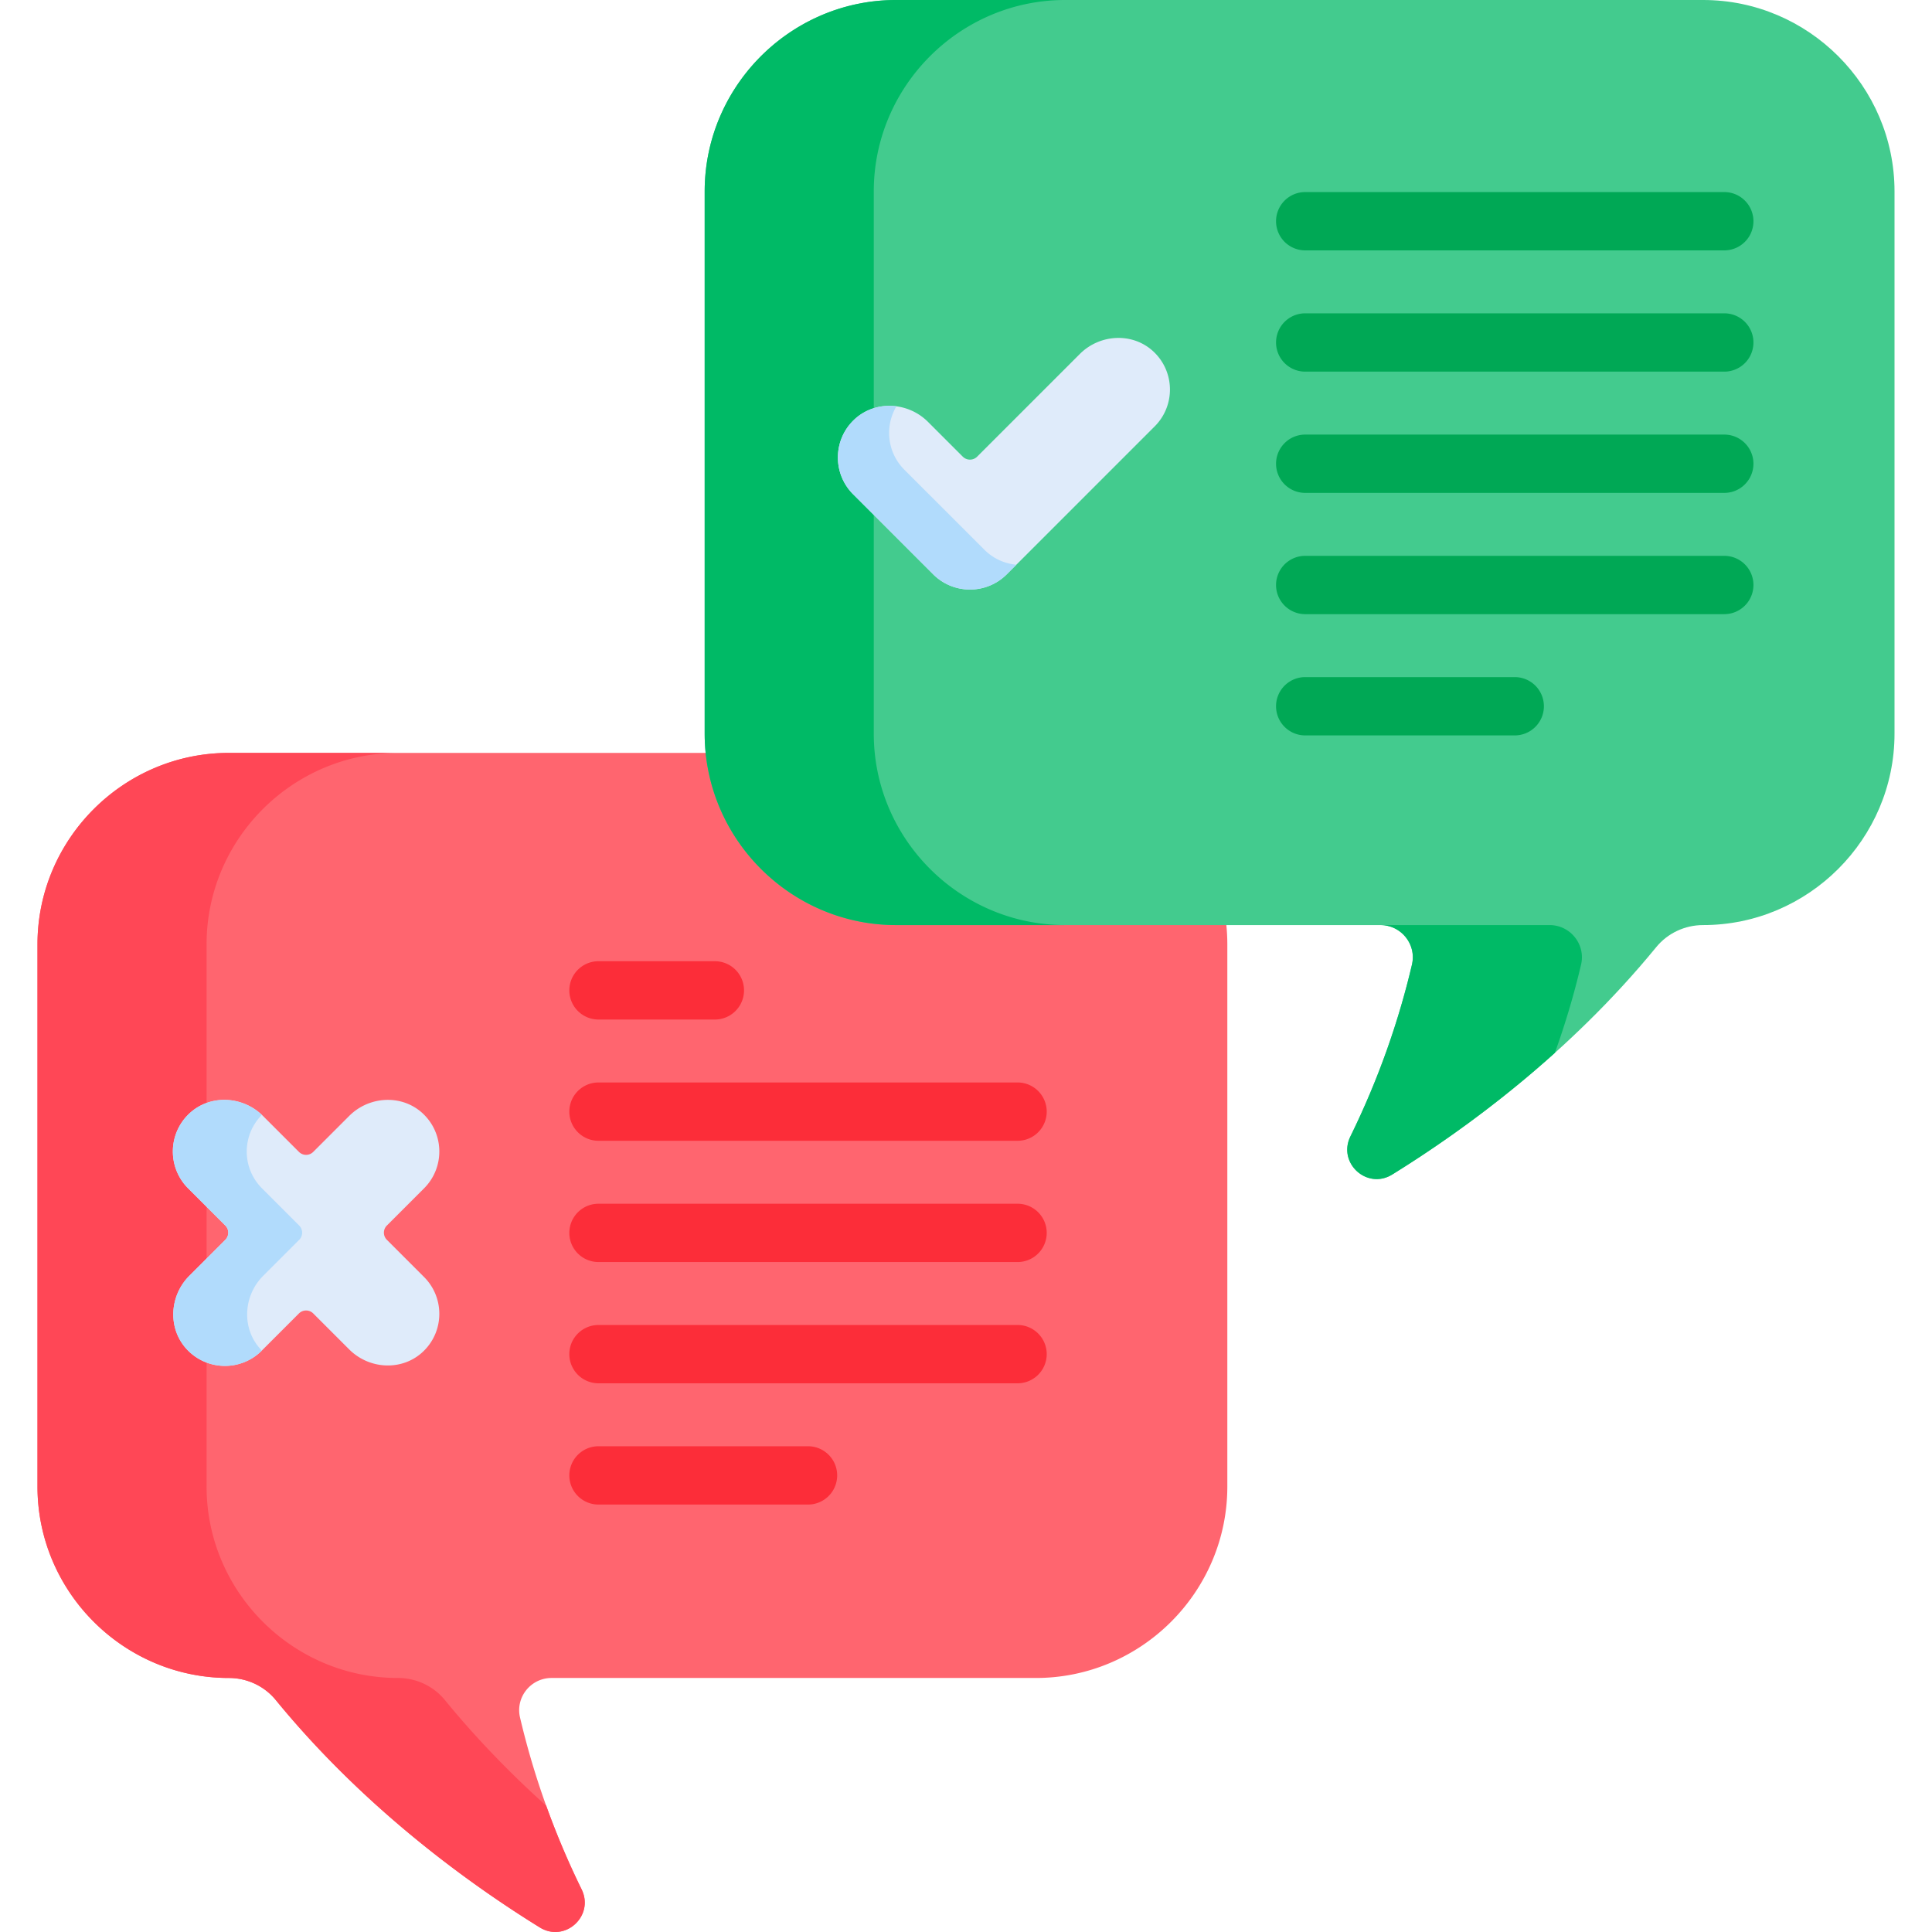 <svg viewBox="0 0 512 512" xmlns="http://www.w3.org/2000/svg"><g><path d="m324.996 245.154-137.991-45.626H60.656c-27.897 0-50.722 22.825-50.722 50.722v143.71c0 27.897 22.825 50.722 50.722 50.722 4.805 0 9.382 2.125 12.425 5.844 23.149 28.29 50.637 48.301 69.957 60.258 6.682 4.135 14.549-3.038 11.09-10.094-7.7-15.711-12.909-31.037-16.313-45.53-1.259-5.357 2.849-10.478 8.353-10.478h128.365c27.897 0 50.722-22.825 50.722-50.722V250.249a51.39 51.39 0 0 0-.259-5.095z" fill="#ff656f"></path><path d="M144.761 478.554c-9.128-8.217-18.295-17.551-26.868-28.028-3.043-3.719-7.619-5.844-12.425-5.844-27.897 0-50.722-22.825-50.722-50.722V250.249c0-27.897 22.825-50.722 50.722-50.722H60.656c-27.897 0-50.722 22.825-50.722 50.722V393.96c0 27.897 22.825 50.722 50.722 50.722 4.805 0 9.382 2.125 12.425 5.844 23.149 28.29 50.637 48.301 69.957 60.258 6.682 4.135 14.549-3.038 11.09-10.094a217.22 217.22 0 0 1-9.367-22.136z" fill="#ff4756"></path><path d="M451.344 0H237.468c-27.897 0-50.722 22.825-50.722 50.722v143.711c0 27.897 22.825 50.722 50.722 50.722h128.365c5.503 0 9.611 5.121 8.353 10.478-3.404 14.493-8.613 29.819-16.313 45.53-3.458 7.056 4.408 14.229 11.09 10.094 19.32-11.957 46.808-31.968 69.957-60.258 3.043-3.719 7.619-5.844 12.425-5.844 27.897 0 50.722-22.825 50.722-50.722V50.722C502.066 22.825 479.241 0 451.344 0z" fill="#43cb8e"></path><path d="M231.56 194.433V50.722C231.56 22.825 254.384 0 282.281 0h-44.813c-27.897 0-50.722 22.825-50.722 50.722v143.711c0 27.897 22.825 50.722 50.722 50.722h44.813c-27.897-.001-50.721-22.826-50.721-50.722zM418.999 255.632c1.258-5.357-2.85-10.478-8.353-10.478h-44.813c5.503 0 9.611 5.121 8.353 10.478-3.404 14.493-8.613 29.819-16.313 45.53-3.458 7.056 4.408 14.229 11.09 10.094 12.165-7.529 27.569-18.258 43.089-32.23a213.216 213.216 0 0 0 6.947-23.394z" fill="#00ba66"></path><path d="M102.524 328.563a2.676 2.676 0 0 1 0-3.784l9.86-9.86c5.449-5.449 5.388-14.324-.185-19.695-5.47-5.272-14.281-4.867-19.653.505l-9.536 9.536a2.676 2.676 0 0 1-3.784 0l-9.536-9.536c-5.372-5.372-14.183-5.778-19.653-.505-5.573 5.372-5.634 14.246-.185 19.695l9.86 9.86a2.676 2.676 0 0 1 0 3.784l-9.536 9.536c-5.372 5.372-5.778 14.182-.506 19.652 5.372 5.573 14.246 5.635 19.696.185l9.86-9.86a2.676 2.676 0 0 1 3.784 0l9.536 9.536c5.372 5.372 14.183 5.778 19.653.505 5.573-5.372 5.634-14.246.185-19.695z" fill="#dfebfa"></path><path d="M69.244 357.751c-5.272-5.47-4.866-14.28.506-19.652l9.536-9.536a2.676 2.676 0 0 0 0-3.784l-9.86-9.86c-5.373-5.373-5.377-14.069-.034-19.461-5.395-5.102-13.982-5.413-19.354-.234-5.573 5.372-5.634 14.246-.185 19.695l9.86 9.86a2.676 2.676 0 0 1 0 3.784l-9.536 9.536c-5.372 5.372-5.778 14.182-.506 19.652 5.372 5.573 14.246 5.635 19.696.185l.036-.037c-.051-.051-.108-.095-.159-.148z" fill="#b1dbfc"></path><path d="M305.822 93.3c-5.47-5.273-14.281-4.867-19.653.505l-27.211 27.211a2.697 2.697 0 0 1-3.814 0l-9.213-9.213c-5.372-5.372-14.183-5.778-19.653-.505-5.573 5.372-5.634 14.246-.185 19.695l21.2 21.201c5.389 5.389 14.125 5.389 19.514 0l39.198-39.199c5.451-5.449 5.39-14.323-.183-19.695z" fill="#dfebfa"></path><path d="m260.859 145.675-21.2-21.201c-4.556-4.556-5.245-11.499-2.097-16.795-4.012-.529-8.183.631-11.283 3.619-5.572 5.372-5.634 14.246-.185 19.695l21.2 21.201c5.389 5.389 14.125 5.389 19.514 0l2.539-2.539a13.732 13.732 0 0 1-8.488-3.98z" fill="#b1dbfc"></path><g fill="#00a855"><path d="M456.953 98.487h-111.06a7.726 7.726 0 1 1 0-15.452h111.06a7.726 7.726 0 1 1 0 15.452zM456.953 130.621h-111.06a7.726 7.726 0 1 1 0-15.452h111.06a7.726 7.726 0 1 1 0 15.452zM456.953 66.352h-111.06a7.726 7.726 0 1 1 0-15.452h111.06a7.726 7.726 0 1 1 0 15.452zM456.953 162.756h-111.06a7.726 7.726 0 1 1 0-15.452h111.06a7.726 7.726 0 1 1 0 15.452zM401.422 194.891h-55.53a7.726 7.726 0 1 1 0-15.452h55.53a7.726 7.726 0 0 1 7.726 7.726 7.725 7.725 0 0 1-7.726 7.726z" fill="#00a855"></path></g><path d="M269.664 302.319h-111.06a7.726 7.726 0 1 1 0-15.452h111.06a7.726 7.726 0 1 1 0 15.452zM269.664 334.454h-111.06a7.726 7.726 0 1 1 0-15.452h111.06a7.726 7.726 0 1 1 0 15.452zM189.45 270.185h-30.846a7.726 7.726 0 1 1 0-15.452h30.846a7.726 7.726 0 1 1 0 15.452zM269.664 366.588h-111.06a7.726 7.726 0 1 1 0-15.452h111.06a7.726 7.726 0 1 1 0 15.452zM214.134 398.723h-55.53a7.726 7.726 0 1 1 0-15.452h55.53a7.726 7.726 0 1 1 0 15.452z" fill="#fc2d39"></path></g></svg>